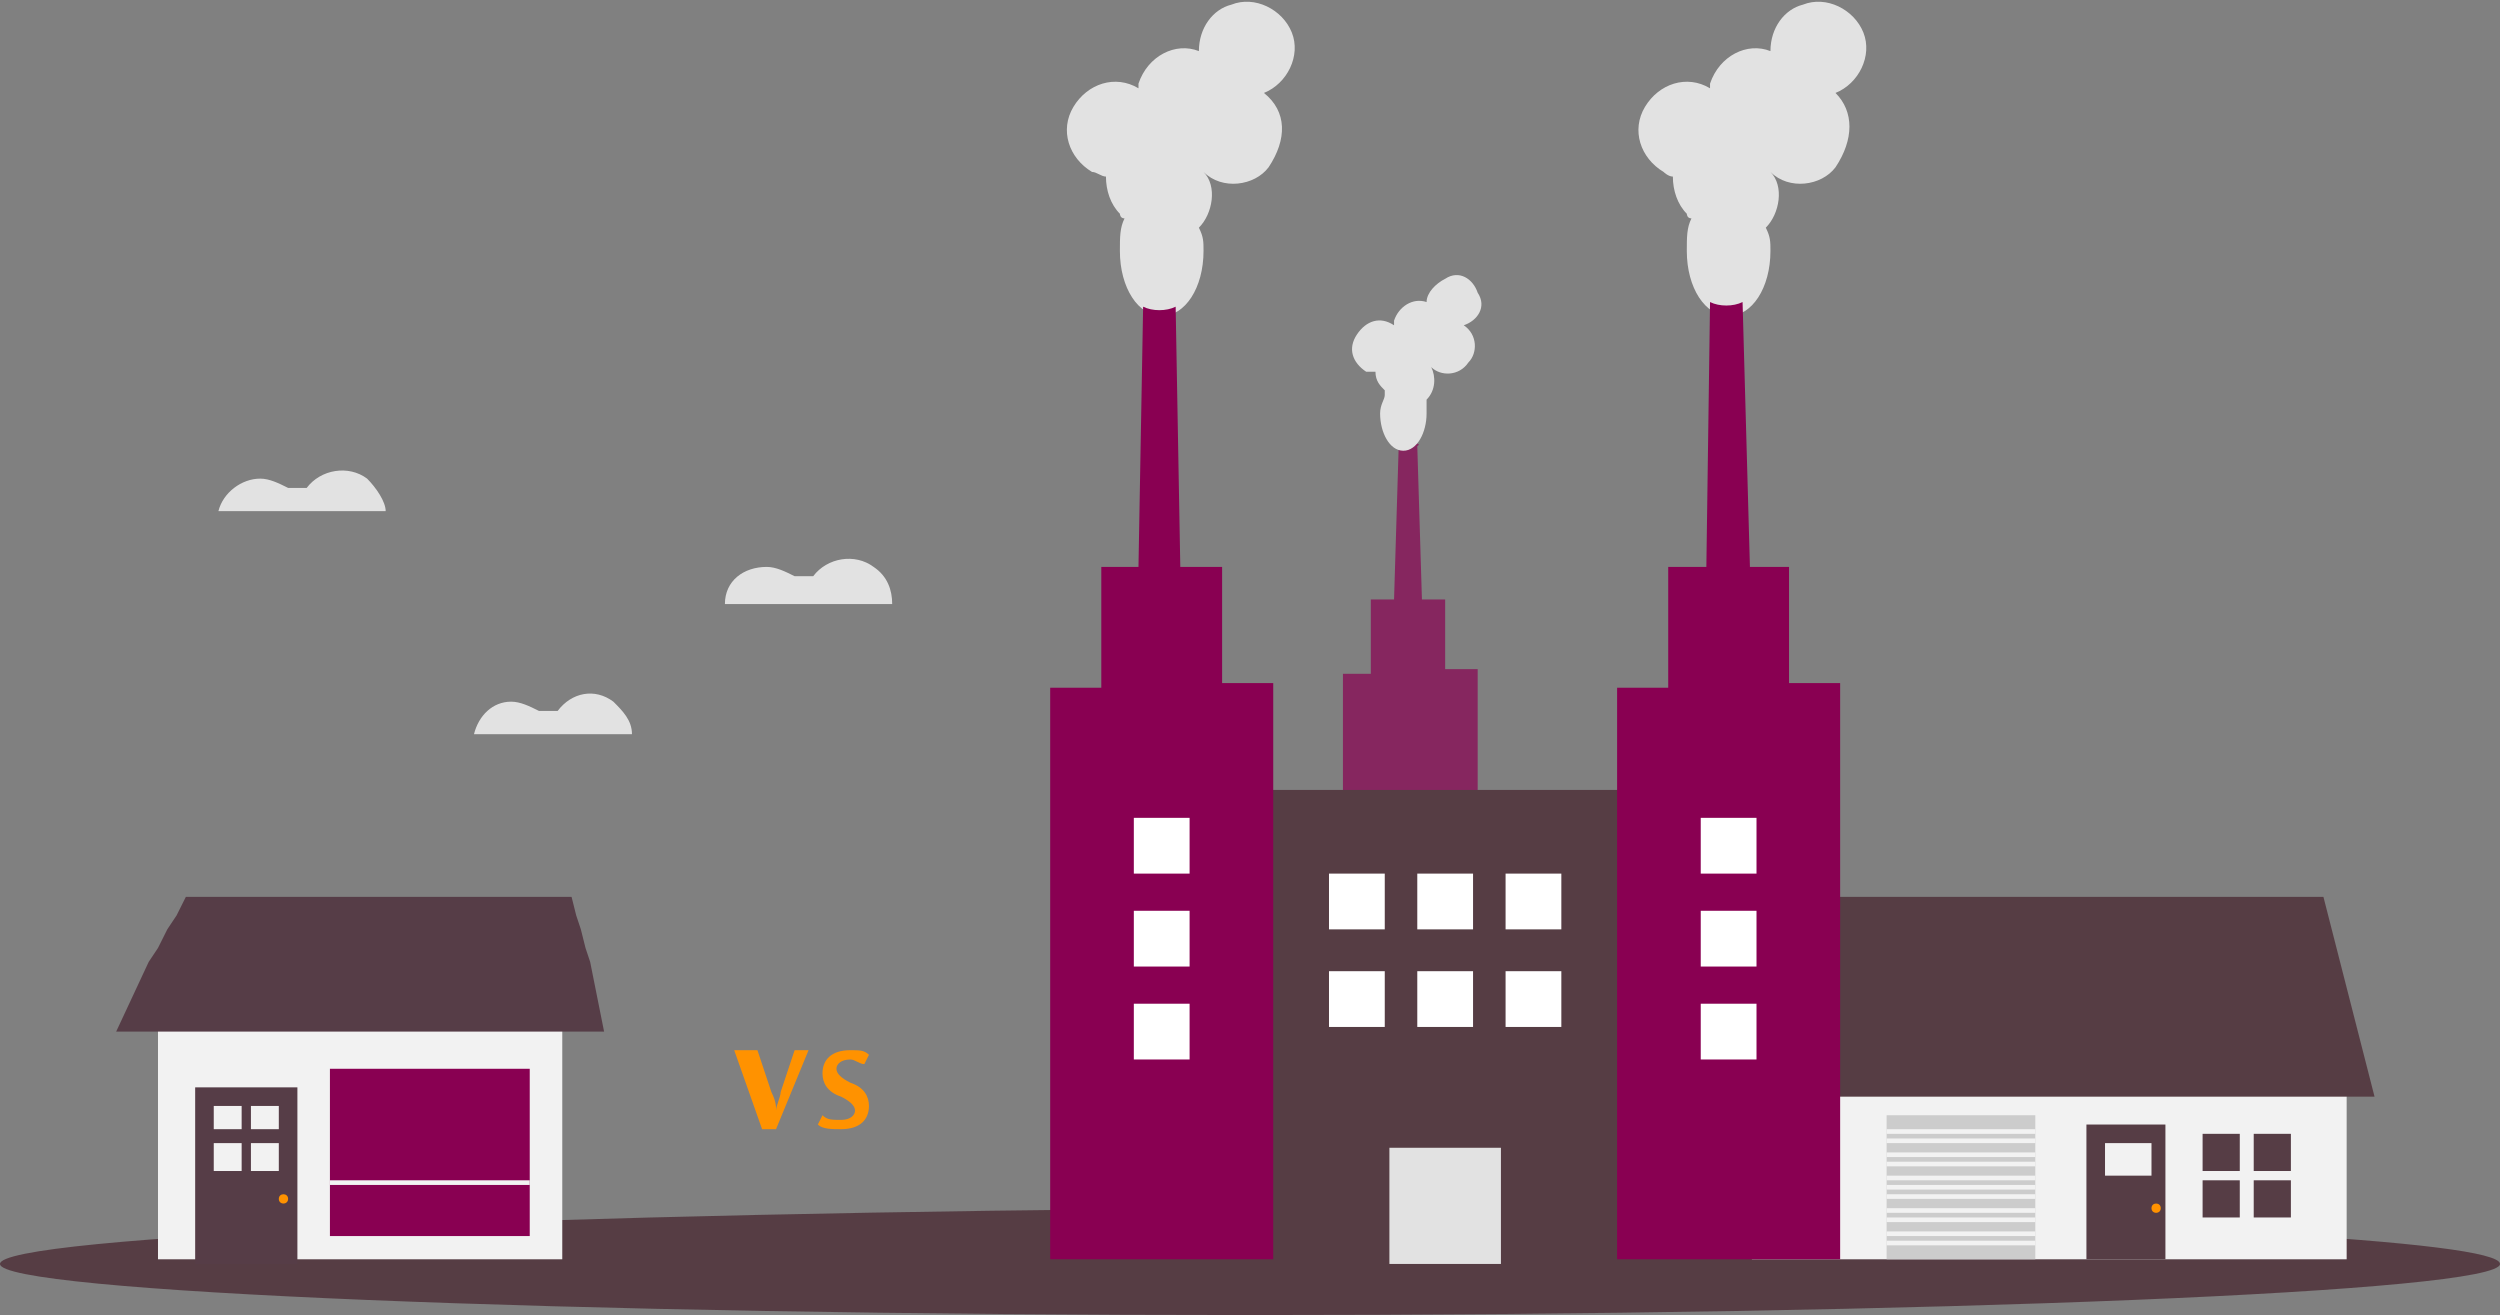 <?xml version="1.0" encoding="UTF-8"?>
<svg xmlns="http://www.w3.org/2000/svg" viewBox="0 0 53.8 28.3" xml:space="preserve">
<rect x="0" y="0" width="53.8" height="28.3" fill="#808080" stroke="none"/>
<style type="text/css">
	.st0{opacity:0.7;fill:#890052;enable-background:new;}
	.st1{fill:#563D44;}
	.st2{fill:#F2F2F2;}
	.st3{fill:#CCCCCC;}
	.st4{fill:#563D45;}
	.st5{fill:#FF9200;}
	.st6{fill:#E2E2E2;}
	.st7{fill:#890052;}
	.st8{fill:#FFFFFF;}
	.st9{fill:#563D47;}
</style>
<g>
	<path id="Tracciato_129" class="st0" d="M28.9,14.5v7.4h2.9v-7.5h-0.7v-1.5h-0.5l-0.1-3.3c0.2-0.1-0.6-0.1-0.4,0L30,12.9h-0.5v1.6   H28.9z"></path>
	<path class="st1" d="M35.4,26.1V17h-8.7v9C11.9,26.1,0,26.6,0,27.2s12.1,1.1,26.9,1.1s26.9-0.5,26.9-1.1   C53.8,26.7,46.1,26.3,35.4,26.1z"></path>
	<rect id="Rettangolo_239" x="37.7" y="23.1" class="st2" width="12.8" height="4"></rect>
	<path id="Tracciato_381" class="st1" d="M36.4,23.6l1.5-4.3H50l1.1,4.3C51.1,23.6,36.4,23.6,36.4,23.6z"></path>
	<rect id="Rettangolo_242" x="40.6" y="24" class="st3" width="3.2" height="3.1"></rect>
	<rect id="Rettangolo_243" x="44.9" y="24.2" class="st4" width="1.7" height="2.9"></rect>
	<rect id="Rettangolo_247" x="47.4" y="24.4" class="st4" width="0.8" height="0.8"></rect>
	<rect id="Rettangolo_248" x="48.5" y="24.4" class="st4" width="0.8" height="0.8"></rect>
	<rect id="Rettangolo_249" x="47.4" y="25.4" class="st4" width="0.8" height="0.8"></rect>
	<rect id="Rettangolo_250" x="48.5" y="25.4" class="st4" width="0.8" height="0.8"></rect>
	<rect id="Rettangolo_263" x="45.3" y="24.6" class="st2" width="1" height="0.7"></rect>
	<ellipse id="Ellisse_90" class="st5" cx="46.4" cy="26" rx="0.1" ry="0.1"></ellipse>
	<rect id="Rettangolo_278" x="40.6" y="24.3" class="st2" width="3.2" height="0.1"></rect>
	<rect id="Rettangolo_279" x="40.6" y="24.5" class="st2" width="3.2" height="0.1"></rect>
	<rect id="Rettangolo_280" x="40.6" y="24.8" class="st2" width="3.2" height="0.1"></rect>
	<rect id="Rettangolo_281" x="40.6" y="25" class="st2" width="3.2" height="0.1"></rect>
	<rect id="Rettangolo_282" x="40.6" y="25.3" class="st2" width="3.2" height="0.1"></rect>
	<rect id="Rettangolo_283" x="40.6" y="25.5" class="st2" width="3.2" height="0.1"></rect>
	<rect id="Rettangolo_284" x="40.6" y="25.7" class="st2" width="3.2" height="0.1"></rect>
	<rect id="Rettangolo_285" x="40.6" y="26" class="st2" width="3.2" height="0.1"></rect>
	<rect id="Rettangolo_286" x="40.6" y="26.2" class="st2" width="3.2" height="0.1"></rect>
	<rect id="Rettangolo_287" x="40.6" y="26.5" class="st2" width="3.2" height="0.1"></rect>
	<rect id="Rettangolo_288" x="40.6" y="26.7" class="st2" width="3.2" height="0.1"></rect>
	<path id="Tracciato_126" class="st6" d="M16.5,12.2c0.2,0,0.4,0.1,0.6,0.2c0.1,0,0.3,0,0.4,0c0.3-0.4,0.9-0.5,1.3-0.2   c0.3,0.2,0.4,0.5,0.4,0.8h-3.6C15.6,12.5,16,12.2,16.5,12.2z"></path>
	<path id="Tracciato_127" class="st6" d="M11,15.1c0.2,0,0.4,0.1,0.6,0.2c0.1,0,0.3,0,0.4,0c0.3-0.4,0.8-0.5,1.2-0.2   c0.2,0.2,0.4,0.4,0.4,0.7h-3.4C10.3,15.4,10.6,15.1,11,15.1z"></path>
	<path id="Tracciato_128" class="st6" d="M5.6,10.3c0.2,0,0.4,0.1,0.6,0.2c0.1,0,0.3,0,0.4,0c0.3-0.4,0.9-0.5,1.3-0.2   c0.2,0.2,0.4,0.5,0.4,0.7H4.7C4.8,10.6,5.2,10.3,5.6,10.3z"></path>
	<rect id="Rettangolo_111" x="29.9" y="24.7" class="st6" width="2.4" height="2.5"></rect>
	<path id="Tracciato_130" class="st6" d="M23.8,3.8L23.8,3.8c0,0.3,0.1,0.6,0.3,0.8c0,0,0,0.1,0.1,0.1c-0.1,0.2-0.1,0.4-0.1,0.7   c0,0.8,0.4,1.4,0.9,1.4s0.9-0.6,0.9-1.4c0-0.2,0-0.3-0.1-0.5c0.3-0.3,0.4-0.9,0.1-1.2C26.3,4.1,27,4,27.3,3.6   C27.7,3,27.7,2.4,27.2,2c0.5-0.2,0.8-0.8,0.6-1.3c-0.2-0.5-0.8-0.8-1.3-0.6c-0.4,0.1-0.7,0.5-0.7,1l0,0c-0.5-0.2-1.1,0.1-1.3,0.7   v0.1c-0.5-0.3-1.1-0.1-1.4,0.4S23,3.4,23.5,3.7C23.6,3.7,23.7,3.8,23.8,3.8L23.8,3.8z M25.5,3.1C25.6,3.1,25.6,3.1,25.5,3.1   C25.6,3.1,25.6,3.1,25.5,3.1C25.6,3.1,25.6,3.1,25.5,3.1L25.5,3.1z"></path>
	<path id="Tracciato_131" class="st7" d="M24.4,13.7h1v-1.5l0,0l-0.1-5.6c-0.2,0.1-0.5,0.1-0.7,0l-0.1,5.6l0,0L24.4,13.7z"></path>
	<path id="Tracciato_132" class="st7" d="M22.6,14.8v12.3h4.8V14.7h-1.1v-2.5h-2.6v2.6L22.6,14.8z"></path>
	<path id="Tracciato_133" class="st6" d="M36,3.8L36,3.8c0,0.3,0.1,0.6,0.3,0.8c0,0,0,0.1,0.1,0.1c-0.1,0.2-0.1,0.4-0.1,0.7   c0,0.8,0.4,1.4,0.9,1.4s0.9-0.6,0.9-1.4c0-0.2,0-0.3-0.1-0.5c0.3-0.3,0.4-0.9,0.1-1.2c0.4,0.4,1.1,0.3,1.4-0.1   c0.4-0.6,0.4-1.2,0-1.6c0.5-0.2,0.8-0.8,0.6-1.3s-0.8-0.8-1.3-0.6c-0.4,0.1-0.7,0.5-0.7,1l0,0c-0.5-0.2-1.1,0.1-1.3,0.7v0.1   c-0.5-0.3-1.1-0.1-1.4,0.4c-0.3,0.5-0.1,1.1,0.4,1.4C35.8,3.7,35.9,3.8,36,3.8L36,3.8z M37.8,3.1L37.8,3.1L37.8,3.1L37.8,3.1   L37.8,3.1z"></path>
	<path id="Tracciato_134" class="st7" d="M36.7,13.7h1l-0.2-7.2c-0.2,0.1-0.5,0.1-0.7,0L36.7,13.7z"></path>
	<path id="Tracciato_135" class="st7" d="M34.8,14.8v12.3h4.8V14.7h-0.4h-0.7v-2.5h-2.6v2.6L34.8,14.8z"></path>
	<rect id="Rettangolo_112" x="32.4" y="18.8" class="st8" width="1.2" height="1.2"></rect>
	<rect id="Rettangolo_113" x="30.5" y="18.8" class="st8" width="1.2" height="1.2"></rect>
	<rect id="Rettangolo_114" x="28.6" y="18.8" class="st8" width="1.2" height="1.2"></rect>
	<rect id="Rettangolo_115" x="32.4" y="20.9" class="st8" width="1.2" height="1.2"></rect>
	<rect id="Rettangolo_116" x="30.5" y="20.9" class="st8" width="1.2" height="1.2"></rect>
	<rect id="Rettangolo_117" x="28.6" y="20.9" class="st8" width="1.2" height="1.2"></rect>
	<rect id="Rettangolo_121" x="24.4" y="17.6" class="st8" width="1.2" height="1.2"></rect>
	<rect id="Rettangolo_122" x="24.4" y="19.6" class="st8" width="1.2" height="1.2"></rect>
	<rect id="Rettangolo_123" x="24.4" y="21.6" class="st8" width="1.2" height="1.2"></rect>
	<rect id="Rettangolo_125" x="36.6" y="17.6" class="st8" width="1.2" height="1.2"></rect>
	<rect id="Rettangolo_126" x="36.6" y="19.6" class="st8" width="1.2" height="1.2"></rect>
	<rect id="Rettangolo_127" x="36.6" y="21.6" class="st8" width="1.2" height="1.2"></rect>
	<path id="Tracciato_384" class="st6" d="M29.6,8L29.6,8c0,0.2,0.1,0.3,0.2,0.4c0,0,0,0,0,0.1s-0.1,0.2-0.1,0.4   c0,0.4,0.2,0.8,0.5,0.8s0.5-0.4,0.5-0.8c0-0.1,0-0.2,0-0.3c0.2-0.2,0.2-0.5,0.1-0.7c0.2,0.2,0.6,0.2,0.8-0.1   c0.2-0.2,0.2-0.6-0.1-0.8l0,0c0.3-0.1,0.5-0.4,0.3-0.7C31.7,6,31.4,5.8,31.1,6c-0.2,0.1-0.4,0.3-0.4,0.5l0,0   c-0.3-0.1-0.6,0.1-0.7,0.4V7c-0.3-0.2-0.6-0.1-0.8,0.2C29,7.5,29.1,7.8,29.4,8C29.5,8,29.6,8,29.6,8L29.6,8z M30.6,7.6L30.6,7.6   C30.6,7.6,30.7,7.7,30.6,7.6C30.6,7.7,30.6,7.6,30.6,7.6L30.6,7.6z"></path>
	<rect id="Rettangolo_54" x="3.4" y="21" class="st2" width="8.7" height="6.1"></rect>
	<rect id="Rettangolo_55" x="4.2" y="23.4" class="st9" width="2.2" height="3.8"></rect>
	<rect id="Rettangolo_56" x="4.6" y="23.8" class="st2" width="0.6" height="0.5"></rect>
	<rect id="Rettangolo_57" x="5.4" y="23.8" class="st2" width="0.6" height="0.5"></rect>
	<rect id="Rettangolo_58" x="4.6" y="24.6" class="st2" width="0.6" height="0.6"></rect>
	<rect id="Rettangolo_59" x="5.4" y="24.6" class="st2" width="0.6" height="0.6"></rect>
	<ellipse id="Ellisse_28" class="st5" cx="6.1" cy="25.8" rx="0.1" ry="0.1"></ellipse>
	<rect id="Rettangolo_60" x="7.1" y="23" class="st7" width="4.3" height="3.6"></rect>
	<path id="Tracciato_109" class="st9" d="M13,22.2H2.5l0.7-1.5l0.2-0.3L3.6,20l0.2-0.3L4,19.3h8.3l0.1,0.4l0.1,0.3l0.1,0.4l0.1,0.3   L13,22.2z"></path>
	<rect id="Rettangolo_88" x="7.1" y="25.4" class="st2" width="4.3" height="0.1"></rect>
	<g>
		<path class="st5" d="M16.3,22.6l0.3,0.9c0.1,0.2,0.1,0.3,0.1,0.4h0c0-0.1,0.1-0.3,0.1-0.4l0.3-0.9h0.3l-0.7,1.7h-0.3l-0.6-1.7    H16.3z"></path>
		<path class="st5" d="M17.7,24c0.1,0.1,0.2,0.1,0.4,0.1c0.2,0,0.3-0.1,0.3-0.2c0-0.1-0.1-0.2-0.3-0.3c-0.3-0.1-0.4-0.3-0.4-0.5    c0-0.3,0.2-0.5,0.6-0.5c0.2,0,0.3,0,0.4,0.1l-0.1,0.2c-0.1,0-0.2-0.1-0.3-0.1c-0.2,0-0.3,0.1-0.3,0.2c0,0.1,0.1,0.2,0.3,0.3    c0.3,0.1,0.4,0.3,0.4,0.5c0,0.3-0.2,0.5-0.6,0.5c-0.2,0-0.4,0-0.5-0.1L17.7,24z"></path>
	</g>
</g>
</svg>